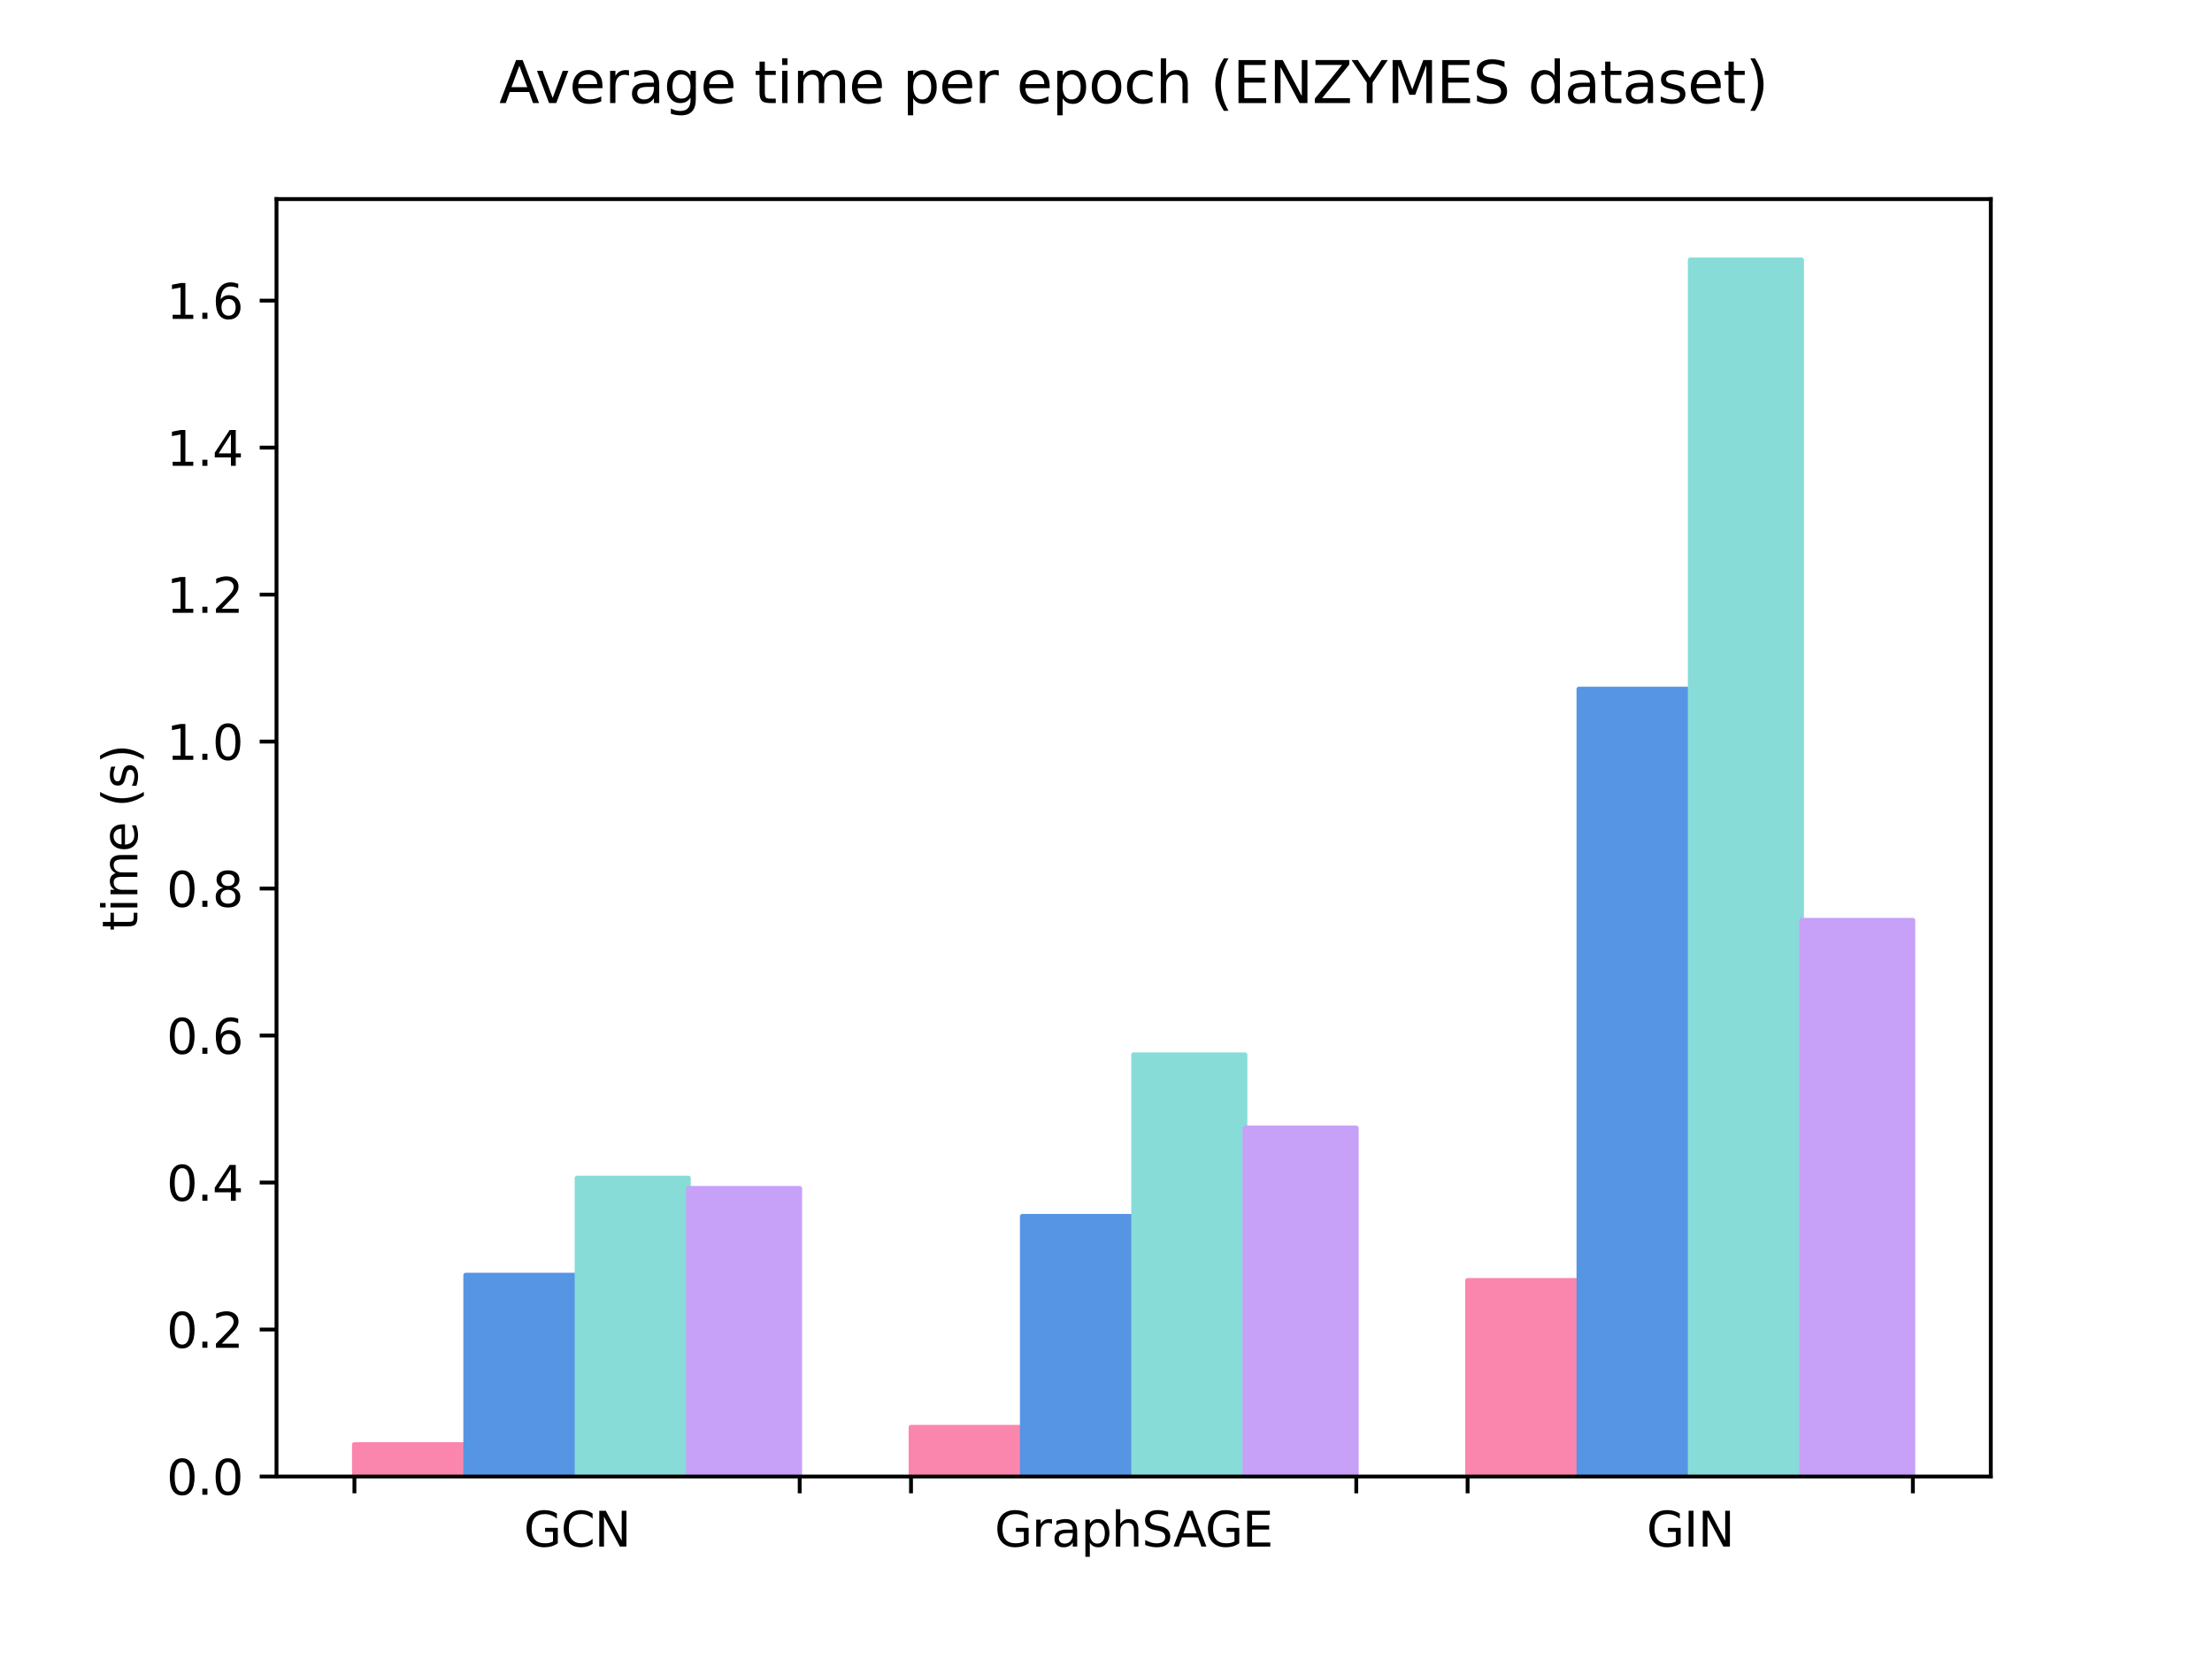 <?xml version="1.0" encoding="utf-8" standalone="no"?>
<!DOCTYPE svg PUBLIC "-//W3C//DTD SVG 1.1//EN"
  "http://www.w3.org/Graphics/SVG/1.1/DTD/svg11.dtd">
<svg height="345.6pt" version="1.1" viewBox="0 0 460.8 345.6" width="460.8pt" xmlns="http://www.w3.org/2000/svg" xmlns:xlink="http://www.w3.org/1999/xlink">
 <defs>
  <style type="text/css">*{stroke-linecap:butt;stroke-linejoin:round;}</style>
 </defs>
 <g id="figure_1">
  <g id="patch_1">
   <path d="M 0 345.6
L 460.8 345.6
L 460.8 0
L 0 0
z
" style="fill:#ffffff;"/>
  </g>
  <g id="axes_1">
   <g id="patch_2">
    <path d="M 57.6 307.584
L 414.72 307.584
L 414.72 41.472
L 57.6 41.472
z
" style="fill:#ffffff;"/>
   </g>
   <g id="patch_3">
    <path clip-path="url(#p7a1dfb4951)" d="M 73.833 307.584
L 97.022 307.584
L 97.022 300.926
L 73.833 300.926
z
" style="fill:#fb86ad;stroke:#fb86ad;stroke-linejoin:miter;"/>
    <title>0.0434s</title>
   </g>
   <g id="patch_4">
    <path clip-path="url(#p7a1dfb4951)" d="M 189.781 307.584
L 212.97 307.584
L 212.97 297.329
L 189.781 297.329
z
" style="fill:#fb86ad;stroke:#fb86ad;stroke-linejoin:miter;"/>
    <title>0.0669s</title>
   </g>
   <g id="patch_5">
    <path clip-path="url(#p7a1dfb4951)" d="M 305.729 307.584
L 328.918 307.584
L 328.918 266.743
L 305.729 266.743
z
" style="fill:#fb86ad;stroke:#fb86ad;stroke-linejoin:miter;"/>
    <title>0.2667s</title>
   </g>
   <g id="patch_6">
    <path clip-path="url(#p7a1dfb4951)" d="M 97.022 307.584
L 120.212 307.584
L 120.212 265.639
L 97.022 265.639
z
" style="fill:#5595e4;stroke:#5595e4;stroke-linejoin:miter;"/>
    <title>0.2739s</title>
   </g>
   <g id="patch_7">
    <path clip-path="url(#p7a1dfb4951)" d="M 212.97 307.584
L 236.16 307.584
L 236.16 253.385
L 212.97 253.385
z
" style="fill:#5595e4;stroke:#5595e4;stroke-linejoin:miter;"/>
    <title>0.3450s</title>
   </g>
   <g id="patch_8">
    <path clip-path="url(#p7a1dfb4951)" d="M 328.918 307.584
L 352.108 307.584
L 352.108 143.558
L 328.918 143.558
z
" style="fill:#5595e4;stroke:#5595e4;stroke-linejoin:miter;"/>
    <title>1.0713s</title>
   </g>
   <g id="patch_9">
    <path clip-path="url(#p7a1dfb4951)" d="M 120.212 307.584
L 143.402 307.584
L 143.402 245.418
L 120.212 245.418
z
" style="fill:#87dcd7;stroke:#87dcd7;stroke-linejoin:miter;"/>
    <title>0.4060s</title>
   </g>
   <g id="patch_10">
    <path clip-path="url(#p7a1dfb4951)" d="M 236.16 307.584
L 259.35 307.584
L 259.35 219.727
L 236.16 219.727
z
" style="fill:#87dcd7;stroke:#87dcd7;stroke-linejoin:miter;"/>
    <title>0.5738s</title>
   </g>
   <g id="patch_11">
    <path clip-path="url(#p7a1dfb4951)" d="M 352.108 307.584
L 375.298 307.584
L 375.298 54.144
L 352.108 54.144
z
" style="fill:#87dcd7;stroke:#87dcd7;stroke-linejoin:miter;"/>
    <title>1.6553s</title>
   </g>
   <g id="patch_12">
    <path clip-path="url(#p7a1dfb4951)" d="M 143.402 307.584
L 166.591 307.584
L 166.591 247.568
L 143.402 247.568
z
" style="fill:#c7a0f8;stroke:#c7a0f8;stroke-linejoin:miter;"/>
    <title>0.3920s</title>
   </g>
   <g id="patch_13">
    <path clip-path="url(#p7a1dfb4951)" d="M 259.35 307.584
L 282.539 307.584
L 282.539 234.984
L 259.35 234.984
z
" style="fill:#c7a0f8;stroke:#c7a0f8;stroke-linejoin:miter;"/>
    <title>0.4741s</title>
   </g>
   <g id="patch_14">
    <path clip-path="url(#p7a1dfb4951)" d="M 375.298 307.584
L 398.487 307.584
L 398.487 191.714
L 375.298 191.714
z
" style="fill:#c7a0f8;stroke:#c7a0f8;stroke-linejoin:miter;"/>
    <title>0.7568s</title>
   </g>
   <g id="matplotlib.axis_1">
    <g id="xtick_1">
     <g id="line2d_1">
      <defs>
       <path d="M 0 0
L 0 3.5
" id="mab348b7d6a" style="stroke:#000000;stroke-width:0.8;"/>
      </defs>
      <g>
       <use style="stroke:#000000;stroke-width:0.8;" x="73.833" xlink:href="#mab348b7d6a" y="307.584"/>
      </g>
     </g>
    </g>
    <g id="xtick_2">
     <g id="line2d_2">
      <defs>
       <path d="M 0 0
L 0 3.5
" id="mf9a8708fbd" style="stroke:#000000;stroke-opacity:0;stroke-width:0.8;"/>
      </defs>
      <g>
       <use style="fill-opacity:0;stroke:#000000;stroke-opacity:0;stroke-width:0.8;" x="120.212" xlink:href="#mf9a8708fbd" y="307.584"/>
      </g>
     </g>
     <g id="text_1">
      <!-- GCN -->
      <g transform="translate(109.106 322.182)scale(0.1 -0.1)">
       <defs>
        <path d="M 3809 666
L 3809 1919
L 2778 1919
L 2778 2438
L 4434 2438
L 4434 434
Q 4069 175 3628 42
Q 3188 -91 2688 -91
Q 1594 -91 976 548
Q 359 1188 359 2328
Q 359 3472 976 4111
Q 1594 4750 2688 4750
Q 3144 4750 3555 4637
Q 3966 4525 4313 4306
L 4313 3634
Q 3963 3931 3569 4081
Q 3175 4231 2741 4231
Q 1884 4231 1454 3753
Q 1025 3275 1025 2328
Q 1025 1384 1454 906
Q 1884 428 2741 428
Q 3075 428 3337 486
Q 3600 544 3809 666
z
" id="DejaVuSans-47" transform="scale(0.016)"/>
        <path d="M 4122 4306
L 4122 3641
Q 3803 3938 3442 4084
Q 3081 4231 2675 4231
Q 1875 4231 1450 3742
Q 1025 3253 1025 2328
Q 1025 1406 1450 917
Q 1875 428 2675 428
Q 3081 428 3442 575
Q 3803 722 4122 1019
L 4122 359
Q 3791 134 3420 21
Q 3050 -91 2638 -91
Q 1578 -91 968 557
Q 359 1206 359 2328
Q 359 3453 968 4101
Q 1578 4750 2638 4750
Q 3056 4750 3426 4639
Q 3797 4528 4122 4306
z
" id="DejaVuSans-43" transform="scale(0.016)"/>
        <path d="M 628 4666
L 1478 4666
L 3547 763
L 3547 4666
L 4159 4666
L 4159 0
L 3309 0
L 1241 3903
L 1241 0
L 628 0
L 628 4666
z
" id="DejaVuSans-4e" transform="scale(0.016)"/>
       </defs>
       <use xlink:href="#DejaVuSans-47"/>
       <use x="77.49" xlink:href="#DejaVuSans-43"/>
       <use x="147.314" xlink:href="#DejaVuSans-4e"/>
      </g>
     </g>
    </g>
    <g id="xtick_3">
     <g id="line2d_3">
      <g>
       <use style="stroke:#000000;stroke-width:0.8;" x="166.591" xlink:href="#mab348b7d6a" y="307.584"/>
      </g>
     </g>
    </g>
    <g id="xtick_4">
     <g id="line2d_4">
      <g>
       <use style="stroke:#000000;stroke-width:0.8;" x="189.781" xlink:href="#mab348b7d6a" y="307.584"/>
      </g>
     </g>
    </g>
    <g id="xtick_5">
     <g id="line2d_5">
      <g>
       <use style="fill-opacity:0;stroke:#000000;stroke-opacity:0;stroke-width:0.8;" x="236.16" xlink:href="#mf9a8708fbd" y="307.584"/>
      </g>
     </g>
     <g id="text_2">
      <!-- GraphSAGE -->
      <g transform="translate(207.189 322.182)scale(0.1 -0.1)">
       <defs>
        <path d="M 2631 2963
Q 2534 3019 2420 3045
Q 2306 3072 2169 3072
Q 1681 3072 1420 2755
Q 1159 2438 1159 1844
L 1159 0
L 581 0
L 581 3500
L 1159 3500
L 1159 2956
Q 1341 3275 1631 3429
Q 1922 3584 2338 3584
Q 2397 3584 2469 3576
Q 2541 3569 2628 3553
L 2631 2963
z
" id="DejaVuSans-72" transform="scale(0.016)"/>
        <path d="M 2194 1759
Q 1497 1759 1228 1600
Q 959 1441 959 1056
Q 959 750 1161 570
Q 1363 391 1709 391
Q 2188 391 2477 730
Q 2766 1069 2766 1631
L 2766 1759
L 2194 1759
z
M 3341 1997
L 3341 0
L 2766 0
L 2766 531
Q 2569 213 2275 61
Q 1981 -91 1556 -91
Q 1019 -91 701 211
Q 384 513 384 1019
Q 384 1609 779 1909
Q 1175 2209 1959 2209
L 2766 2209
L 2766 2266
Q 2766 2663 2505 2880
Q 2244 3097 1772 3097
Q 1472 3097 1187 3025
Q 903 2953 641 2809
L 641 3341
Q 956 3463 1253 3523
Q 1550 3584 1831 3584
Q 2591 3584 2966 3190
Q 3341 2797 3341 1997
z
" id="DejaVuSans-61" transform="scale(0.016)"/>
        <path d="M 1159 525
L 1159 -1331
L 581 -1331
L 581 3500
L 1159 3500
L 1159 2969
Q 1341 3281 1617 3432
Q 1894 3584 2278 3584
Q 2916 3584 3314 3078
Q 3713 2572 3713 1747
Q 3713 922 3314 415
Q 2916 -91 2278 -91
Q 1894 -91 1617 61
Q 1341 213 1159 525
z
M 3116 1747
Q 3116 2381 2855 2742
Q 2594 3103 2138 3103
Q 1681 3103 1420 2742
Q 1159 2381 1159 1747
Q 1159 1113 1420 752
Q 1681 391 2138 391
Q 2594 391 2855 752
Q 3116 1113 3116 1747
z
" id="DejaVuSans-70" transform="scale(0.016)"/>
        <path d="M 3513 2113
L 3513 0
L 2938 0
L 2938 2094
Q 2938 2591 2744 2837
Q 2550 3084 2163 3084
Q 1697 3084 1428 2787
Q 1159 2491 1159 1978
L 1159 0
L 581 0
L 581 4863
L 1159 4863
L 1159 2956
Q 1366 3272 1645 3428
Q 1925 3584 2291 3584
Q 2894 3584 3203 3211
Q 3513 2838 3513 2113
z
" id="DejaVuSans-68" transform="scale(0.016)"/>
        <path d="M 3425 4513
L 3425 3897
Q 3066 4069 2747 4153
Q 2428 4238 2131 4238
Q 1616 4238 1336 4038
Q 1056 3838 1056 3469
Q 1056 3159 1242 3001
Q 1428 2844 1947 2747
L 2328 2669
Q 3034 2534 3370 2195
Q 3706 1856 3706 1288
Q 3706 609 3251 259
Q 2797 -91 1919 -91
Q 1588 -91 1214 -16
Q 841 59 441 206
L 441 856
Q 825 641 1194 531
Q 1563 422 1919 422
Q 2459 422 2753 634
Q 3047 847 3047 1241
Q 3047 1584 2836 1778
Q 2625 1972 2144 2069
L 1759 2144
Q 1053 2284 737 2584
Q 422 2884 422 3419
Q 422 4038 858 4394
Q 1294 4750 2059 4750
Q 2388 4750 2728 4690
Q 3069 4631 3425 4513
z
" id="DejaVuSans-53" transform="scale(0.016)"/>
        <path d="M 2188 4044
L 1331 1722
L 3047 1722
L 2188 4044
z
M 1831 4666
L 2547 4666
L 4325 0
L 3669 0
L 3244 1197
L 1141 1197
L 716 0
L 50 0
L 1831 4666
z
" id="DejaVuSans-41" transform="scale(0.016)"/>
        <path d="M 628 4666
L 3578 4666
L 3578 4134
L 1259 4134
L 1259 2753
L 3481 2753
L 3481 2222
L 1259 2222
L 1259 531
L 3634 531
L 3634 0
L 628 0
L 628 4666
z
" id="DejaVuSans-45" transform="scale(0.016)"/>
       </defs>
       <use xlink:href="#DejaVuSans-47"/>
       <use x="77.49" xlink:href="#DejaVuSans-72"/>
       <use x="118.604" xlink:href="#DejaVuSans-61"/>
       <use x="179.883" xlink:href="#DejaVuSans-70"/>
       <use x="243.359" xlink:href="#DejaVuSans-68"/>
       <use x="306.738" xlink:href="#DejaVuSans-53"/>
       <use x="372.09" xlink:href="#DejaVuSans-41"/>
       <use x="438.748" xlink:href="#DejaVuSans-47"/>
       <use x="516.238" xlink:href="#DejaVuSans-45"/>
      </g>
     </g>
    </g>
    <g id="xtick_6">
     <g id="line2d_6">
      <g>
       <use style="stroke:#000000;stroke-width:0.8;" x="282.539" xlink:href="#mab348b7d6a" y="307.584"/>
      </g>
     </g>
    </g>
    <g id="xtick_7">
     <g id="line2d_7">
      <g>
       <use style="stroke:#000000;stroke-width:0.8;" x="305.729" xlink:href="#mab348b7d6a" y="307.584"/>
      </g>
     </g>
    </g>
    <g id="xtick_8">
     <g id="line2d_8">
      <g>
       <use style="fill-opacity:0;stroke:#000000;stroke-opacity:0;stroke-width:0.8;" x="352.108" xlink:href="#mf9a8708fbd" y="307.584"/>
      </g>
     </g>
     <g id="text_3">
      <!-- GIN -->
      <g transform="translate(343.018 322.182)scale(0.1 -0.1)">
       <defs>
        <path d="M 628 4666
L 1259 4666
L 1259 0
L 628 0
L 628 4666
z
" id="DejaVuSans-49" transform="scale(0.016)"/>
       </defs>
       <use xlink:href="#DejaVuSans-47"/>
       <use x="77.49" xlink:href="#DejaVuSans-49"/>
       <use x="106.982" xlink:href="#DejaVuSans-4e"/>
      </g>
     </g>
    </g>
    <g id="xtick_9">
     <g id="line2d_9">
      <g>
       <use style="stroke:#000000;stroke-width:0.8;" x="398.487" xlink:href="#mab348b7d6a" y="307.584"/>
      </g>
     </g>
    </g>
   </g>
   <g id="matplotlib.axis_2">
    <g id="ytick_1">
     <g id="line2d_10">
      <defs>
       <path d="M 0 0
L -3.5 0
" id="medcf6516d8" style="stroke:#000000;stroke-width:0.8;"/>
      </defs>
      <g>
       <use style="stroke:#000000;stroke-width:0.8;" x="57.6" xlink:href="#medcf6516d8" y="307.584"/>
      </g>
     </g>
     <g id="text_4">
      <!-- 0.0 -->
      <g transform="translate(34.697 311.383)scale(0.1 -0.1)">
       <defs>
        <path d="M 2034 4250
Q 1547 4250 1301 3770
Q 1056 3291 1056 2328
Q 1056 1369 1301 889
Q 1547 409 2034 409
Q 2525 409 2770 889
Q 3016 1369 3016 2328
Q 3016 3291 2770 3770
Q 2525 4250 2034 4250
z
M 2034 4750
Q 2819 4750 3233 4129
Q 3647 3509 3647 2328
Q 3647 1150 3233 529
Q 2819 -91 2034 -91
Q 1250 -91 836 529
Q 422 1150 422 2328
Q 422 3509 836 4129
Q 1250 4750 2034 4750
z
" id="DejaVuSans-30" transform="scale(0.016)"/>
        <path d="M 684 794
L 1344 794
L 1344 0
L 684 0
L 684 794
z
" id="DejaVuSans-2e" transform="scale(0.016)"/>
       </defs>
       <use xlink:href="#DejaVuSans-30"/>
       <use x="63.623" xlink:href="#DejaVuSans-2e"/>
       <use x="95.41" xlink:href="#DejaVuSans-30"/>
      </g>
     </g>
    </g>
    <g id="ytick_2">
     <g id="line2d_11">
      <g>
       <use style="stroke:#000000;stroke-width:0.8;" x="57.6" xlink:href="#medcf6516d8" y="276.964"/>
      </g>
     </g>
     <g id="text_5">
      <!-- 0.2 -->
      <g transform="translate(34.697 280.763)scale(0.1 -0.1)">
       <defs>
        <path d="M 1228 531
L 3431 531
L 3431 0
L 469 0
L 469 531
Q 828 903 1448 1529
Q 2069 2156 2228 2338
Q 2531 2678 2651 2914
Q 2772 3150 2772 3378
Q 2772 3750 2511 3984
Q 2250 4219 1831 4219
Q 1534 4219 1204 4116
Q 875 4013 500 3803
L 500 4441
Q 881 4594 1212 4672
Q 1544 4750 1819 4750
Q 2544 4750 2975 4387
Q 3406 4025 3406 3419
Q 3406 3131 3298 2873
Q 3191 2616 2906 2266
Q 2828 2175 2409 1742
Q 1991 1309 1228 531
z
" id="DejaVuSans-32" transform="scale(0.016)"/>
       </defs>
       <use xlink:href="#DejaVuSans-30"/>
       <use x="63.623" xlink:href="#DejaVuSans-2e"/>
       <use x="95.41" xlink:href="#DejaVuSans-32"/>
      </g>
     </g>
    </g>
    <g id="ytick_3">
     <g id="line2d_12">
      <g>
       <use style="stroke:#000000;stroke-width:0.8;" x="57.6" xlink:href="#medcf6516d8" y="246.344"/>
      </g>
     </g>
     <g id="text_6">
      <!-- 0.4 -->
      <g transform="translate(34.697 250.143)scale(0.1 -0.1)">
       <defs>
        <path d="M 2419 4116
L 825 1625
L 2419 1625
L 2419 4116
z
M 2253 4666
L 3047 4666
L 3047 1625
L 3713 1625
L 3713 1100
L 3047 1100
L 3047 0
L 2419 0
L 2419 1100
L 313 1100
L 313 1709
L 2253 4666
z
" id="DejaVuSans-34" transform="scale(0.016)"/>
       </defs>
       <use xlink:href="#DejaVuSans-30"/>
       <use x="63.623" xlink:href="#DejaVuSans-2e"/>
       <use x="95.41" xlink:href="#DejaVuSans-34"/>
      </g>
     </g>
    </g>
    <g id="ytick_4">
     <g id="line2d_13">
      <g>
       <use style="stroke:#000000;stroke-width:0.8;" x="57.6" xlink:href="#medcf6516d8" y="215.724"/>
      </g>
     </g>
     <g id="text_7">
      <!-- 0.6 -->
      <g transform="translate(34.697 219.524)scale(0.1 -0.1)">
       <defs>
        <path d="M 2113 2584
Q 1688 2584 1439 2293
Q 1191 2003 1191 1497
Q 1191 994 1439 701
Q 1688 409 2113 409
Q 2538 409 2786 701
Q 3034 994 3034 1497
Q 3034 2003 2786 2293
Q 2538 2584 2113 2584
z
M 3366 4563
L 3366 3988
Q 3128 4100 2886 4159
Q 2644 4219 2406 4219
Q 1781 4219 1451 3797
Q 1122 3375 1075 2522
Q 1259 2794 1537 2939
Q 1816 3084 2150 3084
Q 2853 3084 3261 2657
Q 3669 2231 3669 1497
Q 3669 778 3244 343
Q 2819 -91 2113 -91
Q 1303 -91 875 529
Q 447 1150 447 2328
Q 447 3434 972 4092
Q 1497 4750 2381 4750
Q 2619 4750 2861 4703
Q 3103 4656 3366 4563
z
" id="DejaVuSans-36" transform="scale(0.016)"/>
       </defs>
       <use xlink:href="#DejaVuSans-30"/>
       <use x="63.623" xlink:href="#DejaVuSans-2e"/>
       <use x="95.41" xlink:href="#DejaVuSans-36"/>
      </g>
     </g>
    </g>
    <g id="ytick_5">
     <g id="line2d_14">
      <g>
       <use style="stroke:#000000;stroke-width:0.8;" x="57.6" xlink:href="#medcf6516d8" y="185.105"/>
      </g>
     </g>
     <g id="text_8">
      <!-- 0.8 -->
      <g transform="translate(34.697 188.904)scale(0.1 -0.1)">
       <defs>
        <path d="M 2034 2216
Q 1584 2216 1326 1975
Q 1069 1734 1069 1313
Q 1069 891 1326 650
Q 1584 409 2034 409
Q 2484 409 2743 651
Q 3003 894 3003 1313
Q 3003 1734 2745 1975
Q 2488 2216 2034 2216
z
M 1403 2484
Q 997 2584 770 2862
Q 544 3141 544 3541
Q 544 4100 942 4425
Q 1341 4750 2034 4750
Q 2731 4750 3128 4425
Q 3525 4100 3525 3541
Q 3525 3141 3298 2862
Q 3072 2584 2669 2484
Q 3125 2378 3379 2068
Q 3634 1759 3634 1313
Q 3634 634 3220 271
Q 2806 -91 2034 -91
Q 1263 -91 848 271
Q 434 634 434 1313
Q 434 1759 690 2068
Q 947 2378 1403 2484
z
M 1172 3481
Q 1172 3119 1398 2916
Q 1625 2713 2034 2713
Q 2441 2713 2670 2916
Q 2900 3119 2900 3481
Q 2900 3844 2670 4047
Q 2441 4250 2034 4250
Q 1625 4250 1398 4047
Q 1172 3844 1172 3481
z
" id="DejaVuSans-38" transform="scale(0.016)"/>
       </defs>
       <use xlink:href="#DejaVuSans-30"/>
       <use x="63.623" xlink:href="#DejaVuSans-2e"/>
       <use x="95.41" xlink:href="#DejaVuSans-38"/>
      </g>
     </g>
    </g>
    <g id="ytick_6">
     <g id="line2d_15">
      <g>
       <use style="stroke:#000000;stroke-width:0.8;" x="57.6" xlink:href="#medcf6516d8" y="154.485"/>
      </g>
     </g>
     <g id="text_9">
      <!-- 1.0 -->
      <g transform="translate(34.697 158.284)scale(0.1 -0.1)">
       <defs>
        <path d="M 794 531
L 1825 531
L 1825 4091
L 703 3866
L 703 4441
L 1819 4666
L 2450 4666
L 2450 531
L 3481 531
L 3481 0
L 794 0
L 794 531
z
" id="DejaVuSans-31" transform="scale(0.016)"/>
       </defs>
       <use xlink:href="#DejaVuSans-31"/>
       <use x="63.623" xlink:href="#DejaVuSans-2e"/>
       <use x="95.41" xlink:href="#DejaVuSans-30"/>
      </g>
     </g>
    </g>
    <g id="ytick_7">
     <g id="line2d_16">
      <g>
       <use style="stroke:#000000;stroke-width:0.8;" x="57.6" xlink:href="#medcf6516d8" y="123.865"/>
      </g>
     </g>
     <g id="text_10">
      <!-- 1.2 -->
      <g transform="translate(34.697 127.664)scale(0.1 -0.1)">
       <use xlink:href="#DejaVuSans-31"/>
       <use x="63.623" xlink:href="#DejaVuSans-2e"/>
       <use x="95.41" xlink:href="#DejaVuSans-32"/>
      </g>
     </g>
    </g>
    <g id="ytick_8">
     <g id="line2d_17">
      <g>
       <use style="stroke:#000000;stroke-width:0.8;" x="57.6" xlink:href="#medcf6516d8" y="93.245"/>
      </g>
     </g>
     <g id="text_11">
      <!-- 1.4 -->
      <g transform="translate(34.697 97.044)scale(0.1 -0.1)">
       <use xlink:href="#DejaVuSans-31"/>
       <use x="63.623" xlink:href="#DejaVuSans-2e"/>
       <use x="95.41" xlink:href="#DejaVuSans-34"/>
      </g>
     </g>
    </g>
    <g id="ytick_9">
     <g id="line2d_18">
      <g>
       <use style="stroke:#000000;stroke-width:0.8;" x="57.6" xlink:href="#medcf6516d8" y="62.625"/>
      </g>
     </g>
     <g id="text_12">
      <!-- 1.6 -->
      <g transform="translate(34.697 66.424)scale(0.1 -0.1)">
       <use xlink:href="#DejaVuSans-31"/>
       <use x="63.623" xlink:href="#DejaVuSans-2e"/>
       <use x="95.41" xlink:href="#DejaVuSans-36"/>
      </g>
     </g>
    </g>
    <g id="text_13">
     <!-- time (s) -->
     <g transform="translate(28.617 193.919)rotate(-90)scale(0.1 -0.1)">
      <defs>
       <path d="M 1172 4494
L 1172 3500
L 2356 3500
L 2356 3053
L 1172 3053
L 1172 1153
Q 1172 725 1289 603
Q 1406 481 1766 481
L 2356 481
L 2356 0
L 1766 0
Q 1100 0 847 248
Q 594 497 594 1153
L 594 3053
L 172 3053
L 172 3500
L 594 3500
L 594 4494
L 1172 4494
z
" id="DejaVuSans-74" transform="scale(0.016)"/>
       <path d="M 603 3500
L 1178 3500
L 1178 0
L 603 0
L 603 3500
z
M 603 4863
L 1178 4863
L 1178 4134
L 603 4134
L 603 4863
z
" id="DejaVuSans-69" transform="scale(0.016)"/>
       <path d="M 3328 2828
Q 3544 3216 3844 3400
Q 4144 3584 4550 3584
Q 5097 3584 5394 3201
Q 5691 2819 5691 2113
L 5691 0
L 5113 0
L 5113 2094
Q 5113 2597 4934 2840
Q 4756 3084 4391 3084
Q 3944 3084 3684 2787
Q 3425 2491 3425 1978
L 3425 0
L 2847 0
L 2847 2094
Q 2847 2600 2669 2842
Q 2491 3084 2119 3084
Q 1678 3084 1418 2786
Q 1159 2488 1159 1978
L 1159 0
L 581 0
L 581 3500
L 1159 3500
L 1159 2956
Q 1356 3278 1631 3431
Q 1906 3584 2284 3584
Q 2666 3584 2933 3390
Q 3200 3197 3328 2828
z
" id="DejaVuSans-6d" transform="scale(0.016)"/>
       <path d="M 3597 1894
L 3597 1613
L 953 1613
Q 991 1019 1311 708
Q 1631 397 2203 397
Q 2534 397 2845 478
Q 3156 559 3463 722
L 3463 178
Q 3153 47 2828 -22
Q 2503 -91 2169 -91
Q 1331 -91 842 396
Q 353 884 353 1716
Q 353 2575 817 3079
Q 1281 3584 2069 3584
Q 2775 3584 3186 3129
Q 3597 2675 3597 1894
z
M 3022 2063
Q 3016 2534 2758 2815
Q 2500 3097 2075 3097
Q 1594 3097 1305 2825
Q 1016 2553 972 2059
L 3022 2063
z
" id="DejaVuSans-65" transform="scale(0.016)"/>
       <path id="DejaVuSans-20" transform="scale(0.016)"/>
       <path d="M 1984 4856
Q 1566 4138 1362 3434
Q 1159 2731 1159 2009
Q 1159 1288 1364 580
Q 1569 -128 1984 -844
L 1484 -844
Q 1016 -109 783 600
Q 550 1309 550 2009
Q 550 2706 781 3412
Q 1013 4119 1484 4856
L 1984 4856
z
" id="DejaVuSans-28" transform="scale(0.016)"/>
       <path d="M 2834 3397
L 2834 2853
Q 2591 2978 2328 3040
Q 2066 3103 1784 3103
Q 1356 3103 1142 2972
Q 928 2841 928 2578
Q 928 2378 1081 2264
Q 1234 2150 1697 2047
L 1894 2003
Q 2506 1872 2764 1633
Q 3022 1394 3022 966
Q 3022 478 2636 193
Q 2250 -91 1575 -91
Q 1294 -91 989 -36
Q 684 19 347 128
L 347 722
Q 666 556 975 473
Q 1284 391 1588 391
Q 1994 391 2212 530
Q 2431 669 2431 922
Q 2431 1156 2273 1281
Q 2116 1406 1581 1522
L 1381 1569
Q 847 1681 609 1914
Q 372 2147 372 2553
Q 372 3047 722 3315
Q 1072 3584 1716 3584
Q 2034 3584 2315 3537
Q 2597 3491 2834 3397
z
" id="DejaVuSans-73" transform="scale(0.016)"/>
       <path d="M 513 4856
L 1013 4856
Q 1481 4119 1714 3412
Q 1947 2706 1947 2009
Q 1947 1309 1714 600
Q 1481 -109 1013 -844
L 513 -844
Q 928 -128 1133 580
Q 1338 1288 1338 2009
Q 1338 2731 1133 3434
Q 928 4138 513 4856
z
" id="DejaVuSans-29" transform="scale(0.016)"/>
      </defs>
      <use xlink:href="#DejaVuSans-74"/>
      <use x="39.209" xlink:href="#DejaVuSans-69"/>
      <use x="66.992" xlink:href="#DejaVuSans-6d"/>
      <use x="164.404" xlink:href="#DejaVuSans-65"/>
      <use x="225.928" xlink:href="#DejaVuSans-20"/>
      <use x="257.715" xlink:href="#DejaVuSans-28"/>
      <use x="296.729" xlink:href="#DejaVuSans-73"/>
      <use x="348.828" xlink:href="#DejaVuSans-29"/>
     </g>
    </g>
   </g>
   <g id="patch_15">
    <path d="M 57.6 307.584
L 57.6 41.472
" style="fill:none;stroke:#000000;stroke-linecap:square;stroke-linejoin:miter;stroke-width:0.8;"/>
   </g>
   <g id="patch_16">
    <path d="M 414.72 307.584
L 414.72 41.472
" style="fill:none;stroke:#000000;stroke-linecap:square;stroke-linejoin:miter;stroke-width:0.8;"/>
   </g>
   <g id="patch_17">
    <path d="M 57.6 307.584
L 414.72 307.584
" style="fill:none;stroke:#000000;stroke-linecap:square;stroke-linejoin:miter;stroke-width:0.8;"/>
   </g>
   <g id="patch_18">
    <path d="M 57.6 41.472
L 414.72 41.472
" style="fill:none;stroke:#000000;stroke-linecap:square;stroke-linejoin:miter;stroke-width:0.8;"/>
   </g>
   <g id="text_14">
    <!-- Average time per epoch (ENZYMES dataset) -->
    <g transform="translate(103.991 21.472)scale(0.12 -0.12)">
     <defs>
      <path d="M 191 3500
L 800 3500
L 1894 563
L 2988 3500
L 3597 3500
L 2284 0
L 1503 0
L 191 3500
z
" id="DejaVuSans-76" transform="scale(0.016)"/>
      <path d="M 2906 1791
Q 2906 2416 2648 2759
Q 2391 3103 1925 3103
Q 1463 3103 1205 2759
Q 947 2416 947 1791
Q 947 1169 1205 825
Q 1463 481 1925 481
Q 2391 481 2648 825
Q 2906 1169 2906 1791
z
M 3481 434
Q 3481 -459 3084 -895
Q 2688 -1331 1869 -1331
Q 1566 -1331 1297 -1286
Q 1028 -1241 775 -1147
L 775 -588
Q 1028 -725 1275 -790
Q 1522 -856 1778 -856
Q 2344 -856 2625 -561
Q 2906 -266 2906 331
L 2906 616
Q 2728 306 2450 153
Q 2172 0 1784 0
Q 1141 0 747 490
Q 353 981 353 1791
Q 353 2603 747 3093
Q 1141 3584 1784 3584
Q 2172 3584 2450 3431
Q 2728 3278 2906 2969
L 2906 3500
L 3481 3500
L 3481 434
z
" id="DejaVuSans-67" transform="scale(0.016)"/>
      <path d="M 1959 3097
Q 1497 3097 1228 2736
Q 959 2375 959 1747
Q 959 1119 1226 758
Q 1494 397 1959 397
Q 2419 397 2687 759
Q 2956 1122 2956 1747
Q 2956 2369 2687 2733
Q 2419 3097 1959 3097
z
M 1959 3584
Q 2709 3584 3137 3096
Q 3566 2609 3566 1747
Q 3566 888 3137 398
Q 2709 -91 1959 -91
Q 1206 -91 779 398
Q 353 888 353 1747
Q 353 2609 779 3096
Q 1206 3584 1959 3584
z
" id="DejaVuSans-6f" transform="scale(0.016)"/>
      <path d="M 3122 3366
L 3122 2828
Q 2878 2963 2633 3030
Q 2388 3097 2138 3097
Q 1578 3097 1268 2742
Q 959 2388 959 1747
Q 959 1106 1268 751
Q 1578 397 2138 397
Q 2388 397 2633 464
Q 2878 531 3122 666
L 3122 134
Q 2881 22 2623 -34
Q 2366 -91 2075 -91
Q 1284 -91 818 406
Q 353 903 353 1747
Q 353 2603 823 3093
Q 1294 3584 2113 3584
Q 2378 3584 2631 3529
Q 2884 3475 3122 3366
z
" id="DejaVuSans-63" transform="scale(0.016)"/>
      <path d="M 359 4666
L 4025 4666
L 4025 4184
L 1075 531
L 4097 531
L 4097 0
L 288 0
L 288 481
L 3238 4134
L 359 4134
L 359 4666
z
" id="DejaVuSans-5a" transform="scale(0.016)"/>
      <path d="M -13 4666
L 666 4666
L 1959 2747
L 3244 4666
L 3922 4666
L 2272 2222
L 2272 0
L 1638 0
L 1638 2222
L -13 4666
z
" id="DejaVuSans-59" transform="scale(0.016)"/>
      <path d="M 628 4666
L 1569 4666
L 2759 1491
L 3956 4666
L 4897 4666
L 4897 0
L 4281 0
L 4281 4097
L 3078 897
L 2444 897
L 1241 4097
L 1241 0
L 628 0
L 628 4666
z
" id="DejaVuSans-4d" transform="scale(0.016)"/>
      <path d="M 2906 2969
L 2906 4863
L 3481 4863
L 3481 0
L 2906 0
L 2906 525
Q 2725 213 2448 61
Q 2172 -91 1784 -91
Q 1150 -91 751 415
Q 353 922 353 1747
Q 353 2572 751 3078
Q 1150 3584 1784 3584
Q 2172 3584 2448 3432
Q 2725 3281 2906 2969
z
M 947 1747
Q 947 1113 1208 752
Q 1469 391 1925 391
Q 2381 391 2643 752
Q 2906 1113 2906 1747
Q 2906 2381 2643 2742
Q 2381 3103 1925 3103
Q 1469 3103 1208 2742
Q 947 2381 947 1747
z
" id="DejaVuSans-64" transform="scale(0.016)"/>
     </defs>
     <use xlink:href="#DejaVuSans-41"/>
     <use x="62.533" xlink:href="#DejaVuSans-76"/>
     <use x="121.713" xlink:href="#DejaVuSans-65"/>
     <use x="183.236" xlink:href="#DejaVuSans-72"/>
     <use x="224.35" xlink:href="#DejaVuSans-61"/>
     <use x="285.629" xlink:href="#DejaVuSans-67"/>
     <use x="349.105" xlink:href="#DejaVuSans-65"/>
     <use x="410.629" xlink:href="#DejaVuSans-20"/>
     <use x="442.416" xlink:href="#DejaVuSans-74"/>
     <use x="481.625" xlink:href="#DejaVuSans-69"/>
     <use x="509.408" xlink:href="#DejaVuSans-6d"/>
     <use x="606.82" xlink:href="#DejaVuSans-65"/>
     <use x="668.344" xlink:href="#DejaVuSans-20"/>
     <use x="700.131" xlink:href="#DejaVuSans-70"/>
     <use x="763.607" xlink:href="#DejaVuSans-65"/>
     <use x="825.131" xlink:href="#DejaVuSans-72"/>
     <use x="866.244" xlink:href="#DejaVuSans-20"/>
     <use x="898.031" xlink:href="#DejaVuSans-65"/>
     <use x="959.555" xlink:href="#DejaVuSans-70"/>
     <use x="1023.031" xlink:href="#DejaVuSans-6f"/>
     <use x="1084.213" xlink:href="#DejaVuSans-63"/>
     <use x="1139.193" xlink:href="#DejaVuSans-68"/>
     <use x="1202.572" xlink:href="#DejaVuSans-20"/>
     <use x="1234.359" xlink:href="#DejaVuSans-28"/>
     <use x="1273.373" xlink:href="#DejaVuSans-45"/>
     <use x="1336.557" xlink:href="#DejaVuSans-4e"/>
     <use x="1411.361" xlink:href="#DejaVuSans-5a"/>
     <use x="1479.867" xlink:href="#DejaVuSans-59"/>
     <use x="1540.951" xlink:href="#DejaVuSans-4d"/>
     <use x="1627.23" xlink:href="#DejaVuSans-45"/>
     <use x="1690.414" xlink:href="#DejaVuSans-53"/>
     <use x="1753.891" xlink:href="#DejaVuSans-20"/>
     <use x="1785.678" xlink:href="#DejaVuSans-64"/>
     <use x="1849.154" xlink:href="#DejaVuSans-61"/>
     <use x="1910.434" xlink:href="#DejaVuSans-74"/>
     <use x="1949.643" xlink:href="#DejaVuSans-61"/>
     <use x="2010.922" xlink:href="#DejaVuSans-73"/>
     <use x="2063.021" xlink:href="#DejaVuSans-65"/>
     <use x="2124.545" xlink:href="#DejaVuSans-74"/>
     <use x="2163.754" xlink:href="#DejaVuSans-29"/>
    </g>
   </g>
  </g>
 </g>
 <defs>
  <clipPath id="p7a1dfb4951">
   <rect height="266.112" width="357.12" x="57.6" y="41.472"/>
  </clipPath>
 </defs>
</svg>
